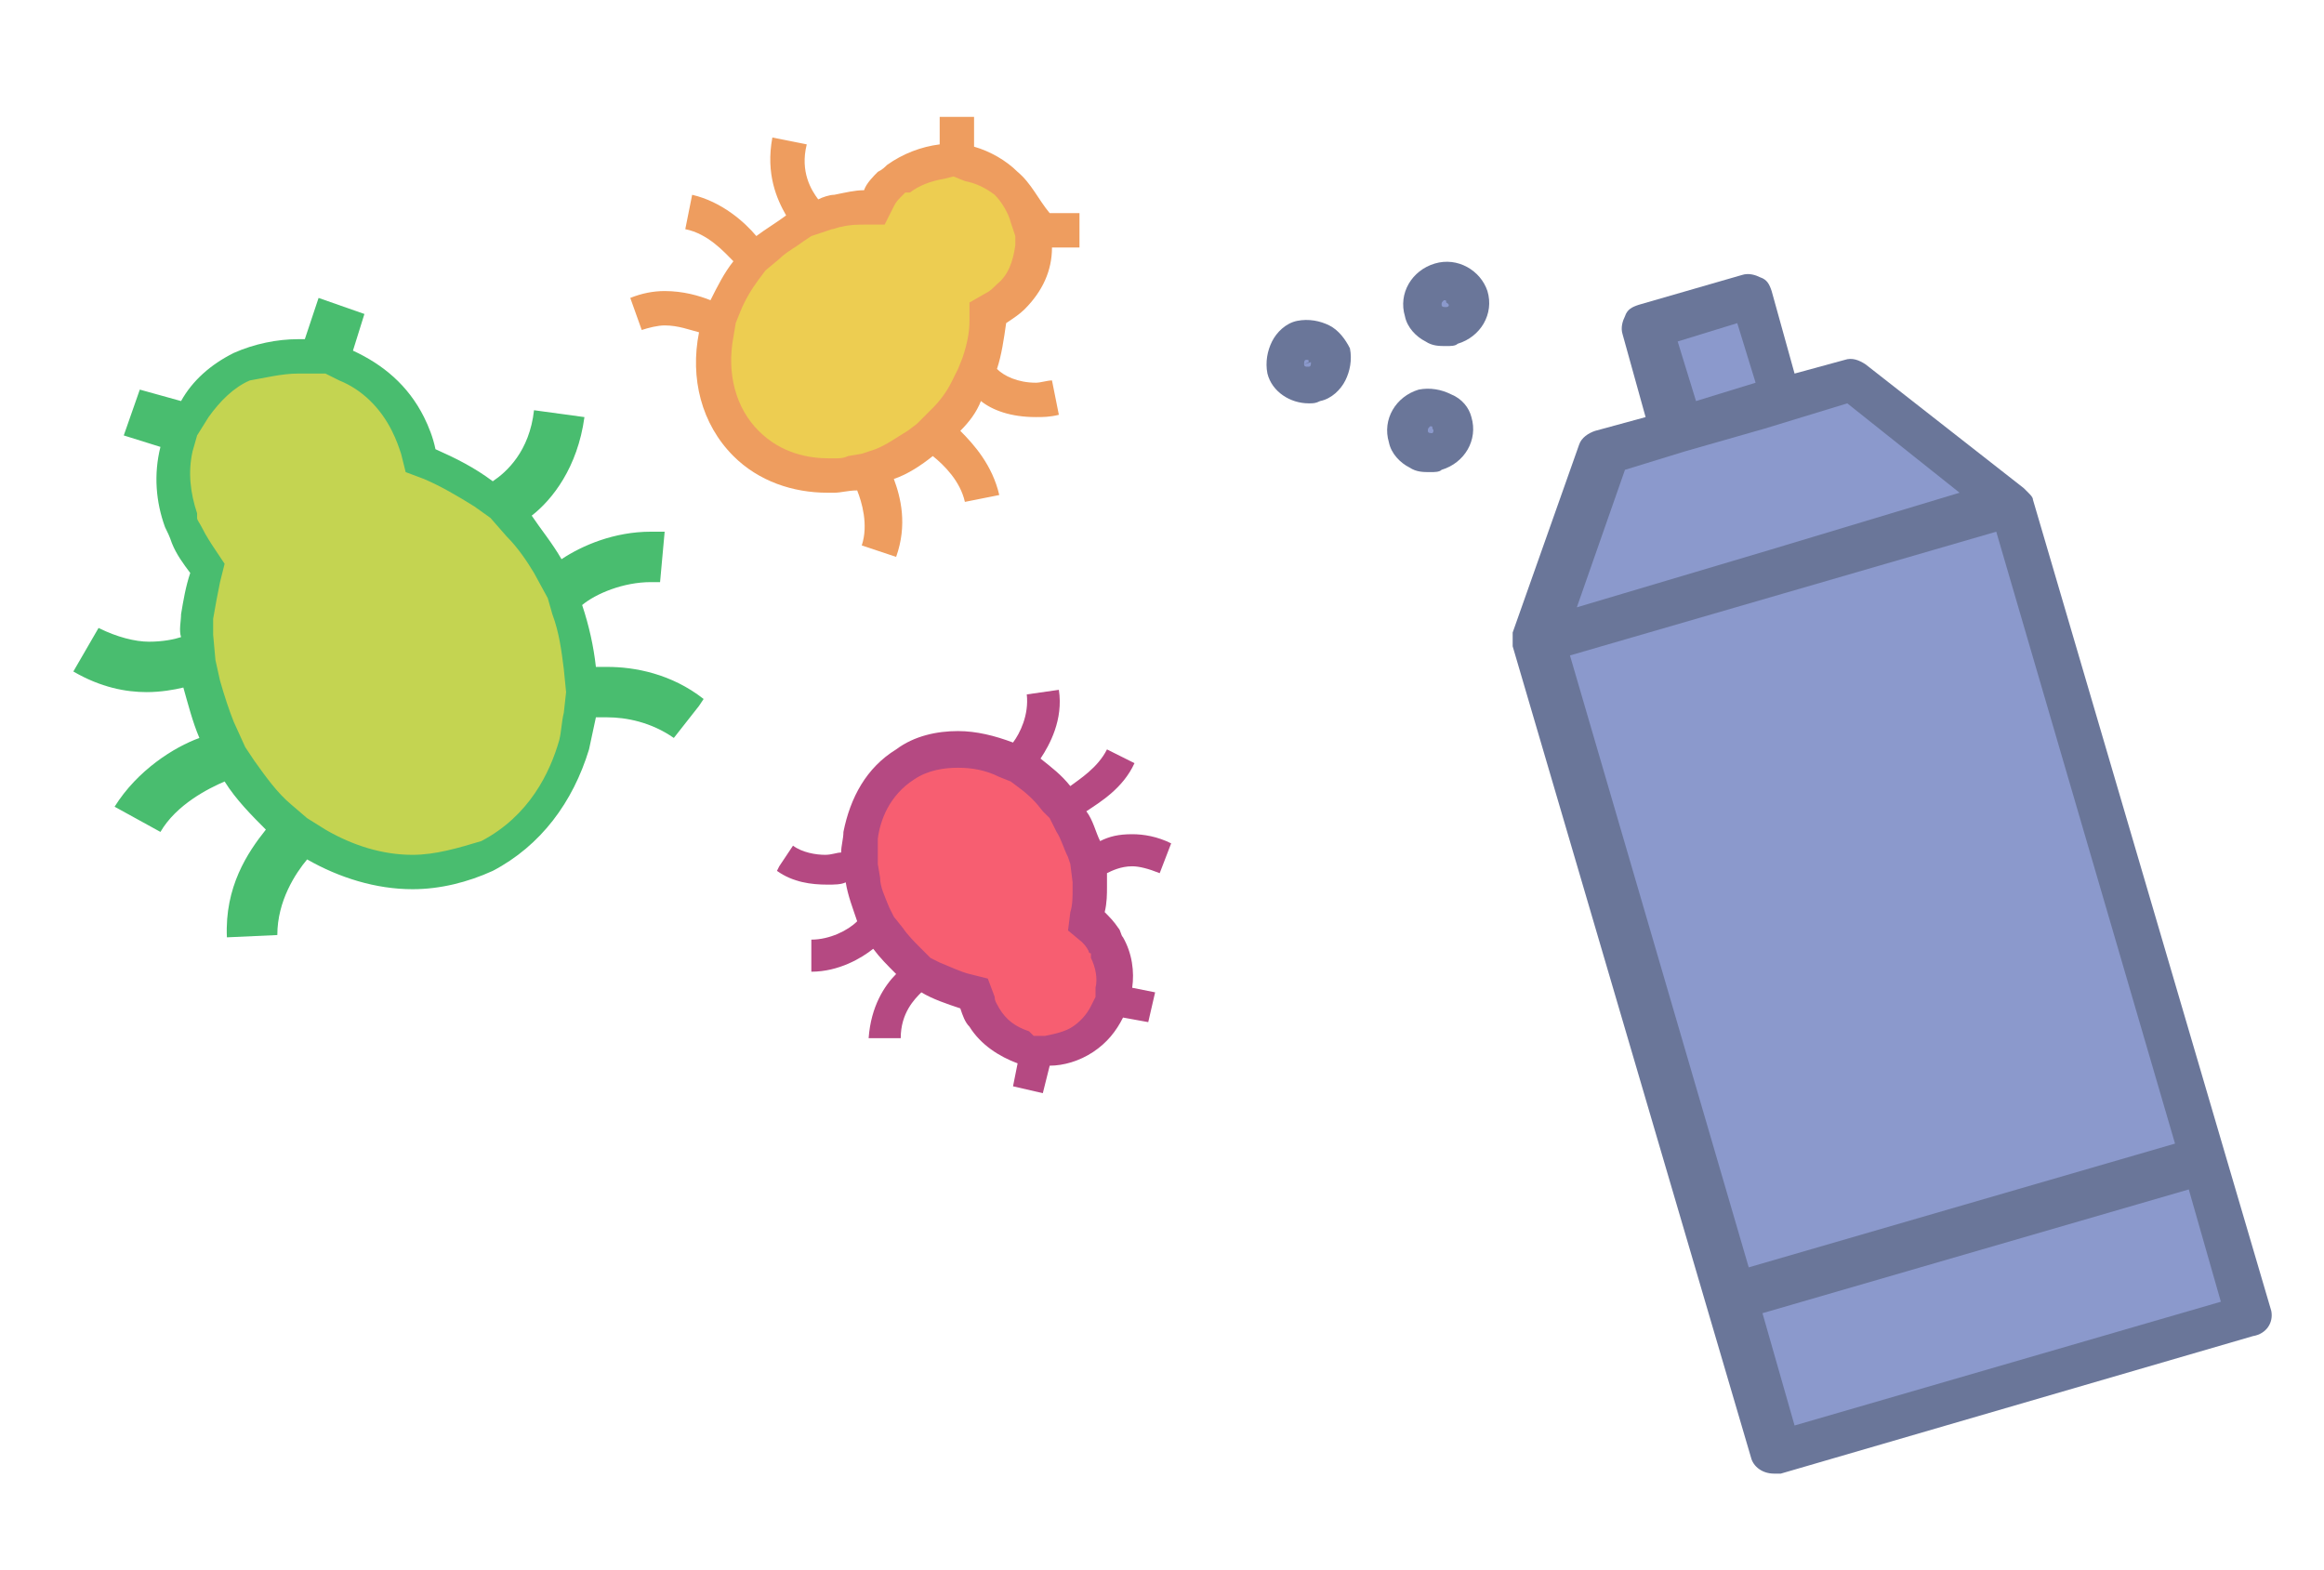 <?xml version="1.0" encoding="utf-8"?>
<!-- Generator: Adobe Illustrator 27.4.0, SVG Export Plug-In . SVG Version: 6.00 Build 0)  -->
<svg version="1.1" id="Layer_1" xmlns="http://www.w3.org/2000/svg" xmlns:xlink="http://www.w3.org/1999/xlink" x="0px" y="0px"
	 viewBox="0 0 101.4 68.5" style="enable-background:new 0 0 101.4 68.5;" xml:space="preserve">
<style type="text/css">
	.st0{fill:#C4D451;}
	.st1{fill:#49BD6F;}
	.st2{fill:#8B99CC;}
	.st3{fill:#6A7699;}
	.st4{fill:#EDCD51;}
	.st5{fill:#EE9D5F;}
	.st6{fill:#F75E71;}
	.st7{fill:#B54982;}
</style>
<g>
	<path class="st0" d="M10.7,40.1c0.1-1.2,0.6-2.3,1.6-3.4l0.4-0.5l-0.5-0.5c-0.6-0.6-1.2-1.3-1.7-2l-0.3-0.5l-0.5,0.2
		c-0.6,0.2-1.8,0.8-2.8,1.9l-0.6-0.4c0.9-1.1,2.2-1.8,2.9-2.1l0.7-0.3l-0.3-0.7c-0.3-0.6-0.5-1.3-0.6-2L8.7,29L8,29.3
		c-0.5,0.1-0.9,0.2-1.4,0.2c-0.7,0-1.5-0.2-2.2-0.5l0.3-0.6c0.6,0.3,1.3,0.4,1.9,0.4c0.8,0,1.4-0.2,1.7-0.3l0.5-0.2l0-0.5
		c0-0.3,0-0.6,0-0.9c0.1-0.6,0.2-1.1,0.3-1.7l0.1-0.4l-0.3-0.3c-0.3-0.3-0.5-0.6-0.7-1.1C8,23.2,8,23,7.9,22.9
		c-0.4-1.1-0.5-2.1-0.2-3.2L7.9,19l-1.5-0.5l0.2-0.6l1.6,0.5L8.5,18c0.6-0.8,1.3-1.4,2.1-1.8c0.7-0.4,1.6-0.6,2.5-0.6l0.8,0l0.5-1.6
		l0.6,0.2l-0.5,1.5l0.6,0.3c1.2,0.5,2.1,1.4,2.7,2.5c0.2,0.4,0.4,0.8,0.4,1.2l0.1,0.4l0.4,0.1c0.8,0.3,1.5,0.7,2.3,1.3l0.4,0.3
		l0.4-0.3c0.7-0.5,1.6-1.4,2-2.9l0.7,0.1c-0.4,1.7-1.3,2.6-1.9,3.1l-0.6,0.5l0.5,0.6c0.5,0.6,0.9,1.2,1.3,1.7l0.4,0.7l0.7-0.4
		c0.6-0.4,1.8-1,3.3-1l-0.1,0.7c-1.6,0.1-2.8,0.9-3.1,1.1L24.6,26l0.2,0.5c0.3,0.9,0.5,1.7,0.5,2.6l0.1,0.7l0.7,0c0.1,0,0.3,0,0.4,0
		c1.2,0,2.2,0.3,3.1,0.8l-0.4,0.5c-0.8-0.4-1.7-0.6-2.7-0.6c-0.2,0-0.4,0-0.6,0l-0.6,0l-0.1,0.6c-0.1,0.5-0.1,0.9-0.2,1.3
		c-0.6,2.2-2,3.9-3.8,4.8c-1,0.5-2,0.7-3.1,0.7c-1.4,0-2.9-0.4-4.2-1.2l-0.5-0.3L12.9,37c-0.8,1-1.3,2-1.5,3.1L10.7,40.1z"/>
</g>
<g>
	<path class="st1" d="M13,16.3c0.1,0,0.1,0,0.2,0l1,0l0.6,0.3c1,0.4,1.8,1.2,2.3,2.2c0.2,0.4,0.3,0.7,0.4,1l0.2,0.8l0.8,0.3
		c0.7,0.3,1.4,0.7,2.2,1.2l0.7,0.5l0.7,0.8c0.5,0.5,0.9,1.1,1.2,1.6l0.6,1.1l0.2,0.7c0.3,0.8,0.4,1.6,0.5,2.4l0.1,1l-0.1,0.9
		c-0.1,0.4-0.1,0.8-0.2,1.2c-0.4,1.4-1.3,3.3-3.4,4.4C20,37,19,37.3,18,37.3c-1.3,0-2.6-0.4-3.8-1.1l-0.8-0.5l-0.7-0.6
		c-0.6-0.5-1.1-1.2-1.6-1.9l-0.4-0.6l-0.5-1.1C10,31,9.8,30.4,9.6,29.7l-0.2-0.9l0,0l-0.1-1.1c0-0.2,0-0.5,0-0.7
		c0.1-0.6,0.2-1.1,0.3-1.6l0.2-0.8L9.4,24C9.2,23.7,9,23.4,8.8,23c-0.1-0.2-0.2-0.3-0.2-0.4l0-0.1l0-0.1c-0.3-0.9-0.4-1.8-0.2-2.7
		l0.2-0.7l0.5-0.8c0.5-0.7,1.1-1.3,1.8-1.6C11.5,16.5,12.3,16.3,13,16.3 M13.9,13l-0.6,1.8c-0.1,0-0.2,0-0.3,0
		c-0.9,0-1.9,0.2-2.8,0.6c-1,0.5-1.8,1.2-2.3,2.1L6.1,17l-0.7,2L7,19.5c-0.3,1.2-0.2,2.4,0.2,3.5c0.1,0.2,0.2,0.4,0.3,0.7
		C7.7,24.2,8,24.6,8.3,25c-0.2,0.6-0.3,1.2-0.4,1.8c0,0.3-0.1,0.7,0,1C7.6,27.9,7.1,28,6.5,28c-0.6,0-1.4-0.2-2.2-0.6l-1.1,1.9
		c1.2,0.7,2.3,0.9,3.2,0.9c0.6,0,1.2-0.1,1.6-0.2c0.2,0.7,0.4,1.5,0.7,2.2c-1.1,0.4-2.7,1.4-3.7,3L7,36.3c0.7-1.2,2.1-1.9,2.8-2.2
		c0.5,0.8,1.2,1.5,1.8,2.1c-0.8,1-1.8,2.5-1.7,4.7l2.2-0.1c0-1.5,0.8-2.7,1.3-3.3c1.4,0.8,3,1.3,4.6,1.3c1.2,0,2.4-0.3,3.5-0.8
		c2.1-1.1,3.5-3,4.2-5.3c0.1-0.5,0.2-0.9,0.3-1.4c0.2,0,0.3,0,0.5,0c0.8,0,1.9,0.2,2.9,0.9l1.1-1.4l0.2-0.3c-1.4-1.1-3-1.4-4.2-1.4
		c-0.2,0-0.3,0-0.5,0c-0.1-0.9-0.3-1.8-0.6-2.7c0.6-0.5,1.8-1,3-1c0.1,0,0.2,0,0.4,0h0l0.2-2.2c-0.2,0-0.4,0-0.6,0
		c-1.6,0-3,0.6-3.9,1.2c-0.4-0.7-0.9-1.3-1.3-1.9c0.9-0.7,2-2.1,2.3-4.3l-2.2-0.3c-0.2,1.8-1.2,2.7-1.8,3.1c-0.8-0.6-1.6-1-2.5-1.4
		c-0.1-0.5-0.3-1-0.5-1.4c-0.7-1.4-1.8-2.3-3.1-2.9l0.5-1.6L13.9,13L13.9,13z"/>
</g>
<g>
	<rect x="72" y="24.2" transform="matrix(0.96 -0.28 0.28 0.96 -8.647 24.849)" class="st2" width="21.4" height="36.9"/>
	<polygon class="st2" points="80.9,16.6 73.3,18.8 77.8,17.5 76.5,12.9 71.9,14.3 73.3,18.8 70.1,19.7 67.2,28 87.8,22 	"/>
	<path class="st2" d="M62.9,12.4c-0.5,0.1-0.7,0.6-0.6,1.1c0.1,0.5,0.6,0.7,1.1,0.6c0.5-0.1,0.7-0.6,0.6-1.1
		C63.8,12.6,63.3,12.3,62.9,12.4z"/>
	<path class="st2" d="M62.2,18c-0.5,0.1-0.7,0.6-0.6,1.1c0.1,0.5,0.6,0.7,1.1,0.6c0.5-0.1,0.7-0.6,0.6-1.1
		C63.1,18.1,62.6,17.8,62.2,18z"/>
	<path class="st2" d="M56.8,15c-0.5,0.1-0.7,0.6-0.6,1.1s0.6,0.7,1.1,0.6c0.5-0.1,0.7-0.6,0.6-1.1C57.8,15.1,57.3,14.9,56.8,15z"/>
</g>
<g>
	<path class="st3" d="M99.1,57.2l-2-6.8c0,0,0,0,0,0s0,0,0,0l-8.4-28.6c0,0,0,0,0,0c0-0.1-0.1-0.2-0.2-0.3c0,0,0,0-0.1-0.1
		c0,0-0.1-0.1-0.1-0.1l-6.9-5.4c-0.3-0.2-0.6-0.3-0.9-0.2l-2.2,0.6l-1-3.6c-0.1-0.3-0.2-0.5-0.5-0.6c-0.2-0.1-0.5-0.2-0.8-0.1
		l-4.5,1.3c-0.3,0.1-0.5,0.2-0.6,0.5c-0.1,0.2-0.2,0.5-0.1,0.8l1,3.6l-2.2,0.6c-0.3,0.1-0.6,0.3-0.7,0.6l-2.9,8.2c0,0.1,0,0.1,0,0.2
		c0,0,0,0,0,0.1c0,0.1,0,0.2,0,0.3c0,0,0,0,0,0l8.4,28.6c0,0,0,0,0,0c0,0,0,0,0,0l2,6.8c0.1,0.4,0.5,0.7,1,0.7c0.1,0,0.2,0,0.3,0
		l20.6-6C98.9,58.2,99.2,57.7,99.1,57.2z M73.2,14.9l2.6-0.8l0.8,2.6l-1.3,0.4l-1.3,0.4L73.2,14.9z M70.9,20.5l2.6-0.8c0,0,0,0,0,0
		l3.5-1l3.6-1.1l4.9,3.9L77.2,24l-8.4,2.5L70.9,20.5z M77.8,25.9l9.3-2.7l7.8,26.7l-18.6,5.4l-7.8-26.7L77.8,25.9z M78.3,62.2
		l-1.4-4.9l18.6-5.4l1.4,4.9L78.3,62.2z"/>
	<path class="st3" d="M62.6,11.5c-1,0.3-1.6,1.3-1.3,2.3c0.1,0.5,0.5,0.9,0.9,1.1c0.3,0.2,0.6,0.2,0.9,0.2c0.2,0,0.4,0,0.5-0.1
		c1-0.3,1.6-1.3,1.3-2.3C64.6,11.8,63.6,11.2,62.6,11.5z M63.1,13.4c-0.1,0-0.2,0-0.2-0.1c0-0.1,0-0.1,0.1-0.2c0,0,0,0,0,0
		c0.1,0,0.1,0,0.1,0.1C63.3,13.3,63.2,13.4,63.1,13.4z"/>
	<path class="st3" d="M63.3,17.2c-0.4-0.2-0.9-0.3-1.4-0.2c-1,0.3-1.6,1.3-1.3,2.3c0.1,0.5,0.5,0.9,0.9,1.1c0.3,0.2,0.6,0.2,0.9,0.2
		c0.2,0,0.4,0,0.5-0.1c1-0.3,1.6-1.3,1.3-2.3C64.1,17.8,63.8,17.4,63.3,17.2z M62.5,18.9c-0.1,0-0.2,0-0.2-0.1c0-0.1,0-0.1,0.1-0.2
		c0,0,0,0,0,0c0.1,0,0.1,0,0.1,0.1C62.6,18.8,62.5,18.9,62.5,18.9z"/>
	<path class="st3" d="M58,14.2c-0.4-0.2-0.9-0.3-1.4-0.2c-0.5,0.1-0.9,0.5-1.1,0.9c-0.2,0.4-0.3,0.9-0.2,1.4c0,0,0,0,0,0
		c0.2,0.8,1,1.3,1.8,1.3c0.2,0,0.3,0,0.5-0.1c0.5-0.1,0.9-0.5,1.1-0.9c0.2-0.4,0.3-0.9,0.2-1.4C58.7,14.8,58.4,14.4,58,14.2z
		 M57.1,16c0,0-0.1,0-0.1,0c0,0-0.1,0-0.1-0.1l0.3-0.1C57.2,15.9,57.2,16,57.1,16z M56.9,15.9c0-0.1,0-0.2,0.1-0.2c0,0,0,0,0,0
		c0.1,0,0.1,0,0.1,0.1L56.9,15.9z"/>
</g>
<g>
	<path class="st4" d="M38.4,23.3c0.1-0.9-0.1-1.7-0.3-2.3l-0.2-0.6l-0.6,0.1c-0.3,0.1-0.6,0.1-0.9,0.1c-0.1,0-0.2,0-0.2,0
		c-1.4,0-2.7-0.5-3.6-1.4c-1.2-1.2-1.6-2.9-1.3-4.8l0.1-0.6l-0.6-0.2c-0.6-0.3-1.2-0.4-1.8-0.4c-0.2,0-0.3,0-0.5,0l0,0
		c0.2,0,0.3,0,0.5,0c0.5,0,1.1,0.1,1.7,0.4l0.7,0.3l0.3-0.6c0.2-0.5,0.6-1,0.9-1.5l0.3-0.5l-0.4-0.5c-0.3-0.4-0.9-1-1.8-1.4l0,0
		c0.8,0.4,1.4,0.9,1.7,1.3l0.5,0.6l0.6-0.5c0.3-0.3,0.7-0.6,1.2-0.9l0.7-0.4L35,8.9c-0.3-0.4-0.6-1.1-0.6-2.1l0,0
		c0,1.3,0.6,2.1,0.8,2.3l0.4,0.4L36,9.3c0.2-0.1,0.4-0.1,0.6-0.2C37,9.1,37.3,9.1,37.7,9l0.4,0l0.2-0.4c0.1-0.2,0.3-0.4,0.5-0.7
		C39,7.9,39,7.8,39.1,7.8C39.7,7.3,40.4,7,41.1,7l0.7-0.1l0-1.1l0,0V7l0.5,0.2c0.6,0.2,1.2,0.5,1.6,0.9c0.4,0.4,0.7,1,0.9,1.6
		l0.2,0.5h1.1v0l-1.1,0l-0.1,0.7c-0.1,0.8-0.4,1.6-1,2.2c-0.2,0.2-0.4,0.4-0.7,0.5l-0.4,0.2l0,0.4c0,0.5-0.1,1.1-0.3,1.8l-0.2,0.5
		l0.4,0.3c0.4,0.3,1.2,0.7,2.2,0.7c0,0,0.1,0,0.1,0l0,0c0,0-0.1,0-0.1,0c-0.9,0-1.6-0.3-2-0.6l-0.7-0.4L42,17.2
		c-0.3,0.4-0.6,0.8-0.9,1.2l-0.5,0.6l0.6,0.5c0.3,0.2,0.9,0.8,1.2,1.6l0,0c-0.4-1-1.2-1.5-1.4-1.7L40.5,19l-0.4,0.3
		c-0.5,0.4-1,0.7-1.5,0.9l-0.7,0.3l0.3,0.7C38.5,22,38.6,22.7,38.4,23.3L38.4,23.3z"/>
</g>
<g>
	<path class="st5" d="M41.6,7.7l0.5,0.2C42.6,8,43,8.2,43.4,8.5c0.3,0.3,0.6,0.8,0.7,1.2l0.2,0.6l0,0.4c-0.1,0.7-0.3,1.3-0.8,1.7
		c-0.2,0.2-0.3,0.3-0.5,0.4l-0.7,0.4l0,0.8c0,0.5-0.1,1-0.3,1.6l-0.2,0.5l-0.3,0.6c-0.2,0.4-0.5,0.8-0.8,1.1L40,18.5l-0.4,0.3
		c-0.5,0.3-0.9,0.6-1.4,0.8l-0.6,0.2l-0.6,0.1C36.8,20,36.6,20,36.4,20c-0.1,0-0.2,0-0.2,0c-0.9,0-2.1-0.2-3.1-1.2
		c-1-1-1.4-2.5-1.1-4.1l0.1-0.6l0.2-0.5c0.2-0.5,0.5-1,0.8-1.4l0.3-0.4l0.6-0.5c0.3-0.3,0.7-0.5,1.1-0.8l0.3-0.2l0.9-0.3
		c0.1,0,0.3-0.1,0.4-0.1c0.4-0.1,0.7-0.1,1.1-0.1l0.8,0L39,9c0.1-0.2,0.2-0.3,0.4-0.5c0.1-0.1,0.1-0.1,0.1-0.1l0.1,0l0.1,0
		c0.4-0.3,0.9-0.5,1.5-0.6L41.6,7.7 M41,5.1l0,1.2c-0.8,0.1-1.6,0.4-2.3,0.9c-0.1,0.1-0.2,0.2-0.4,0.3c-0.2,0.2-0.5,0.5-0.6,0.8
		c-0.4,0-0.8,0.1-1.3,0.2c-0.2,0-0.5,0.1-0.7,0.2c-0.3-0.4-0.8-1.2-0.5-2.4l-1.5-0.3c-0.3,1.6,0.2,2.7,0.6,3.4
		c-0.4,0.3-0.9,0.6-1.3,0.9c-0.5-0.6-1.5-1.5-2.8-1.8l-0.3,1.5c1,0.2,1.7,1,2.1,1.4c-0.4,0.5-0.7,1.1-1,1.7c-0.5-0.2-1.2-0.4-2-0.4
		c-0.5,0-1,0.1-1.5,0.3l0.5,1.4c0.3-0.1,0.7-0.2,1-0.2c0.6,0,1.1,0.2,1.5,0.3c-0.4,2,0.1,4,1.5,5.4c1.1,1.1,2.6,1.6,4.1,1.6
		c0.1,0,0.2,0,0.3,0c0.3,0,0.6-0.1,1-0.1c0.2,0.5,0.5,1.5,0.2,2.4l1.2,0.4l0.3,0.1c0.5-1.4,0.2-2.6-0.1-3.4c0.6-0.2,1.2-0.6,1.7-1
		c0.5,0.4,1.2,1.1,1.4,2l1.5-0.3c-0.3-1.3-1.1-2.2-1.7-2.8c0.4-0.4,0.7-0.8,0.9-1.3c0.5,0.4,1.3,0.7,2.4,0.7c0.3,0,0.6,0,1-0.1
		l-0.3-1.5c-0.2,0-0.5,0.1-0.7,0.1c-0.8,0-1.4-0.3-1.7-0.6c0.2-0.6,0.3-1.3,0.4-2c0.3-0.2,0.6-0.4,0.8-0.6c0.8-0.8,1.2-1.7,1.2-2.7
		l1.2,0l0-1.5l-1.3,0C45.3,8.7,45,8,44.4,7.5c-0.5-0.5-1.2-0.9-1.9-1.1l0-1.3L41,5.1L41,5.1z"/>
</g>
<g>
	<path class="st6" d="M44.7,45.7c-0.7-0.2-1.3-0.7-1.7-1.3c-0.2-0.2-0.3-0.5-0.3-0.7l-0.1-0.4l-0.4-0.1c-0.5-0.1-1-0.3-1.5-0.6
		l-0.5-0.3l-0.5-0.5c-0.3-0.3-0.6-0.6-0.9-1l-0.5-0.6l0,0l-0.2-0.5c-0.2-0.5-0.4-1-0.5-1.5l-0.1-0.6l0-0.6c0-0.3,0-0.5,0.1-0.8
		c0.2-1.3,0.9-2.4,1.9-3.1c0.7-0.4,1.4-0.7,2.3-0.7c0.7,0,1.4,0.1,2.1,0.4l0.6,0.2l0.5,0.4c0.4,0.3,0.8,0.7,1.2,1.1l0.3,0.4l0.4,0.7
		c0.2,0.3,0.4,0.7,0.5,1.2l0.2,0.7l-0.1,0l0.1,0.5c0,0.2,0,0.3,0,0.5c0,0.3,0,0.7-0.1,1l-0.1,0.4l0.3,0.3c0.2,0.1,0.3,0.3,0.5,0.6
		c0.1,0.1,0.1,0.2,0.2,0.3c0.3,0.6,0.4,1.2,0.3,1.8l-0.1,0.5l0,0l-0.3,0.5c-0.3,0.5-0.6,0.9-1.1,1.2c-0.4,0.3-0.9,0.4-1.5,0.5
		l-0.6,0l0,0L44.7,45.7z"/>
</g>
<g>
	<path class="st7" d="M41.8,33.5c0.6,0,1.2,0.1,1.8,0.4l0.5,0.2l0.4,0.3c0.4,0.3,0.7,0.6,1,1l0.3,0.3l0.3,0.6
		c0.2,0.3,0.3,0.7,0.5,1.1l0.1,0.3l0.1,0.8c0,0.1,0,0.2,0,0.3c0,0.3,0,0.7-0.1,1l-0.1,0.8l0.6,0.5c0.1,0.1,0.2,0.2,0.3,0.4
		c0,0.1,0.1,0.1,0.1,0.1l0,0.1l0,0.1c0.2,0.4,0.3,0.9,0.2,1.3l0,0.4l-0.2,0.4c-0.2,0.4-0.5,0.7-0.8,0.9c-0.3,0.2-0.7,0.3-1.2,0.4
		l-0.5,0L44.9,45c-0.6-0.2-1-0.5-1.3-1c-0.1-0.2-0.2-0.3-0.2-0.5l-0.3-0.8l-0.8-0.2c-0.4-0.1-0.8-0.3-1.3-0.5l-0.4-0.2l-0.4-0.4
		c-0.3-0.3-0.6-0.6-0.8-0.9L39,40l-0.2-0.4c-0.2-0.5-0.4-0.9-0.4-1.3l-0.1-0.6l0-0.5c0-0.3,0-0.5,0-0.6c0.1-0.8,0.5-1.9,1.6-2.6
		C40.5,33.6,41.2,33.5,41.8,33.5 M46.2,30.1l-1.4,0.2c0.1,0.9-0.3,1.7-0.6,2.1c-0.8-0.3-1.6-0.5-2.4-0.5c-0.9,0-1.9,0.2-2.7,0.8
		c-1.3,0.8-2,2.1-2.3,3.6c0,0.3-0.1,0.6-0.1,0.9c-0.2,0-0.4,0.1-0.7,0.1c-0.4,0-1-0.1-1.4-0.4l-0.6,0.9L33.9,38
		c0.7,0.5,1.5,0.6,2.2,0.6c0.3,0,0.6,0,0.8-0.1c0.1,0.6,0.3,1.1,0.5,1.7c-0.4,0.4-1.2,0.8-2,0.8l0,1.4c1.2,0,2.2-0.6,2.7-1
		c0.3,0.4,0.6,0.7,1,1.1c-0.5,0.5-1.1,1.4-1.2,2.8l1.4,0c0-1.1,0.6-1.7,0.9-2c0.5,0.3,1.1,0.5,1.7,0.7c0.1,0.3,0.2,0.6,0.4,0.8
		c0.5,0.8,1.3,1.3,2.1,1.6l-0.2,1l1.3,0.3l0.3-1.2c0.6,0,1.3-0.2,1.9-0.6c0.6-0.4,1-0.9,1.3-1.5l1.1,0.2l0.3-1.3l-1-0.2
		c0.1-0.7,0-1.5-0.4-2.2c-0.1-0.1-0.1-0.3-0.2-0.4c-0.2-0.3-0.4-0.5-0.6-0.7c0.1-0.4,0.1-0.8,0.1-1.1c0-0.2,0-0.4,0-0.6
		c0.2-0.1,0.6-0.3,1.1-0.3c0.3,0,0.7,0.1,1.2,0.3l0.5-1.3c-0.6-0.3-1.2-0.4-1.7-0.4c-0.6,0-1,0.1-1.4,0.3c-0.2-0.4-0.3-0.9-0.6-1.3
		c0.6-0.4,1.6-1,2.1-2.1l-1.2-0.6c-0.4,0.8-1.2,1.3-1.6,1.6c-0.4-0.5-0.8-0.8-1.3-1.2C45.8,32.5,46.4,31.4,46.2,30.1L46.2,30.1z"/>
</g>
</svg>
